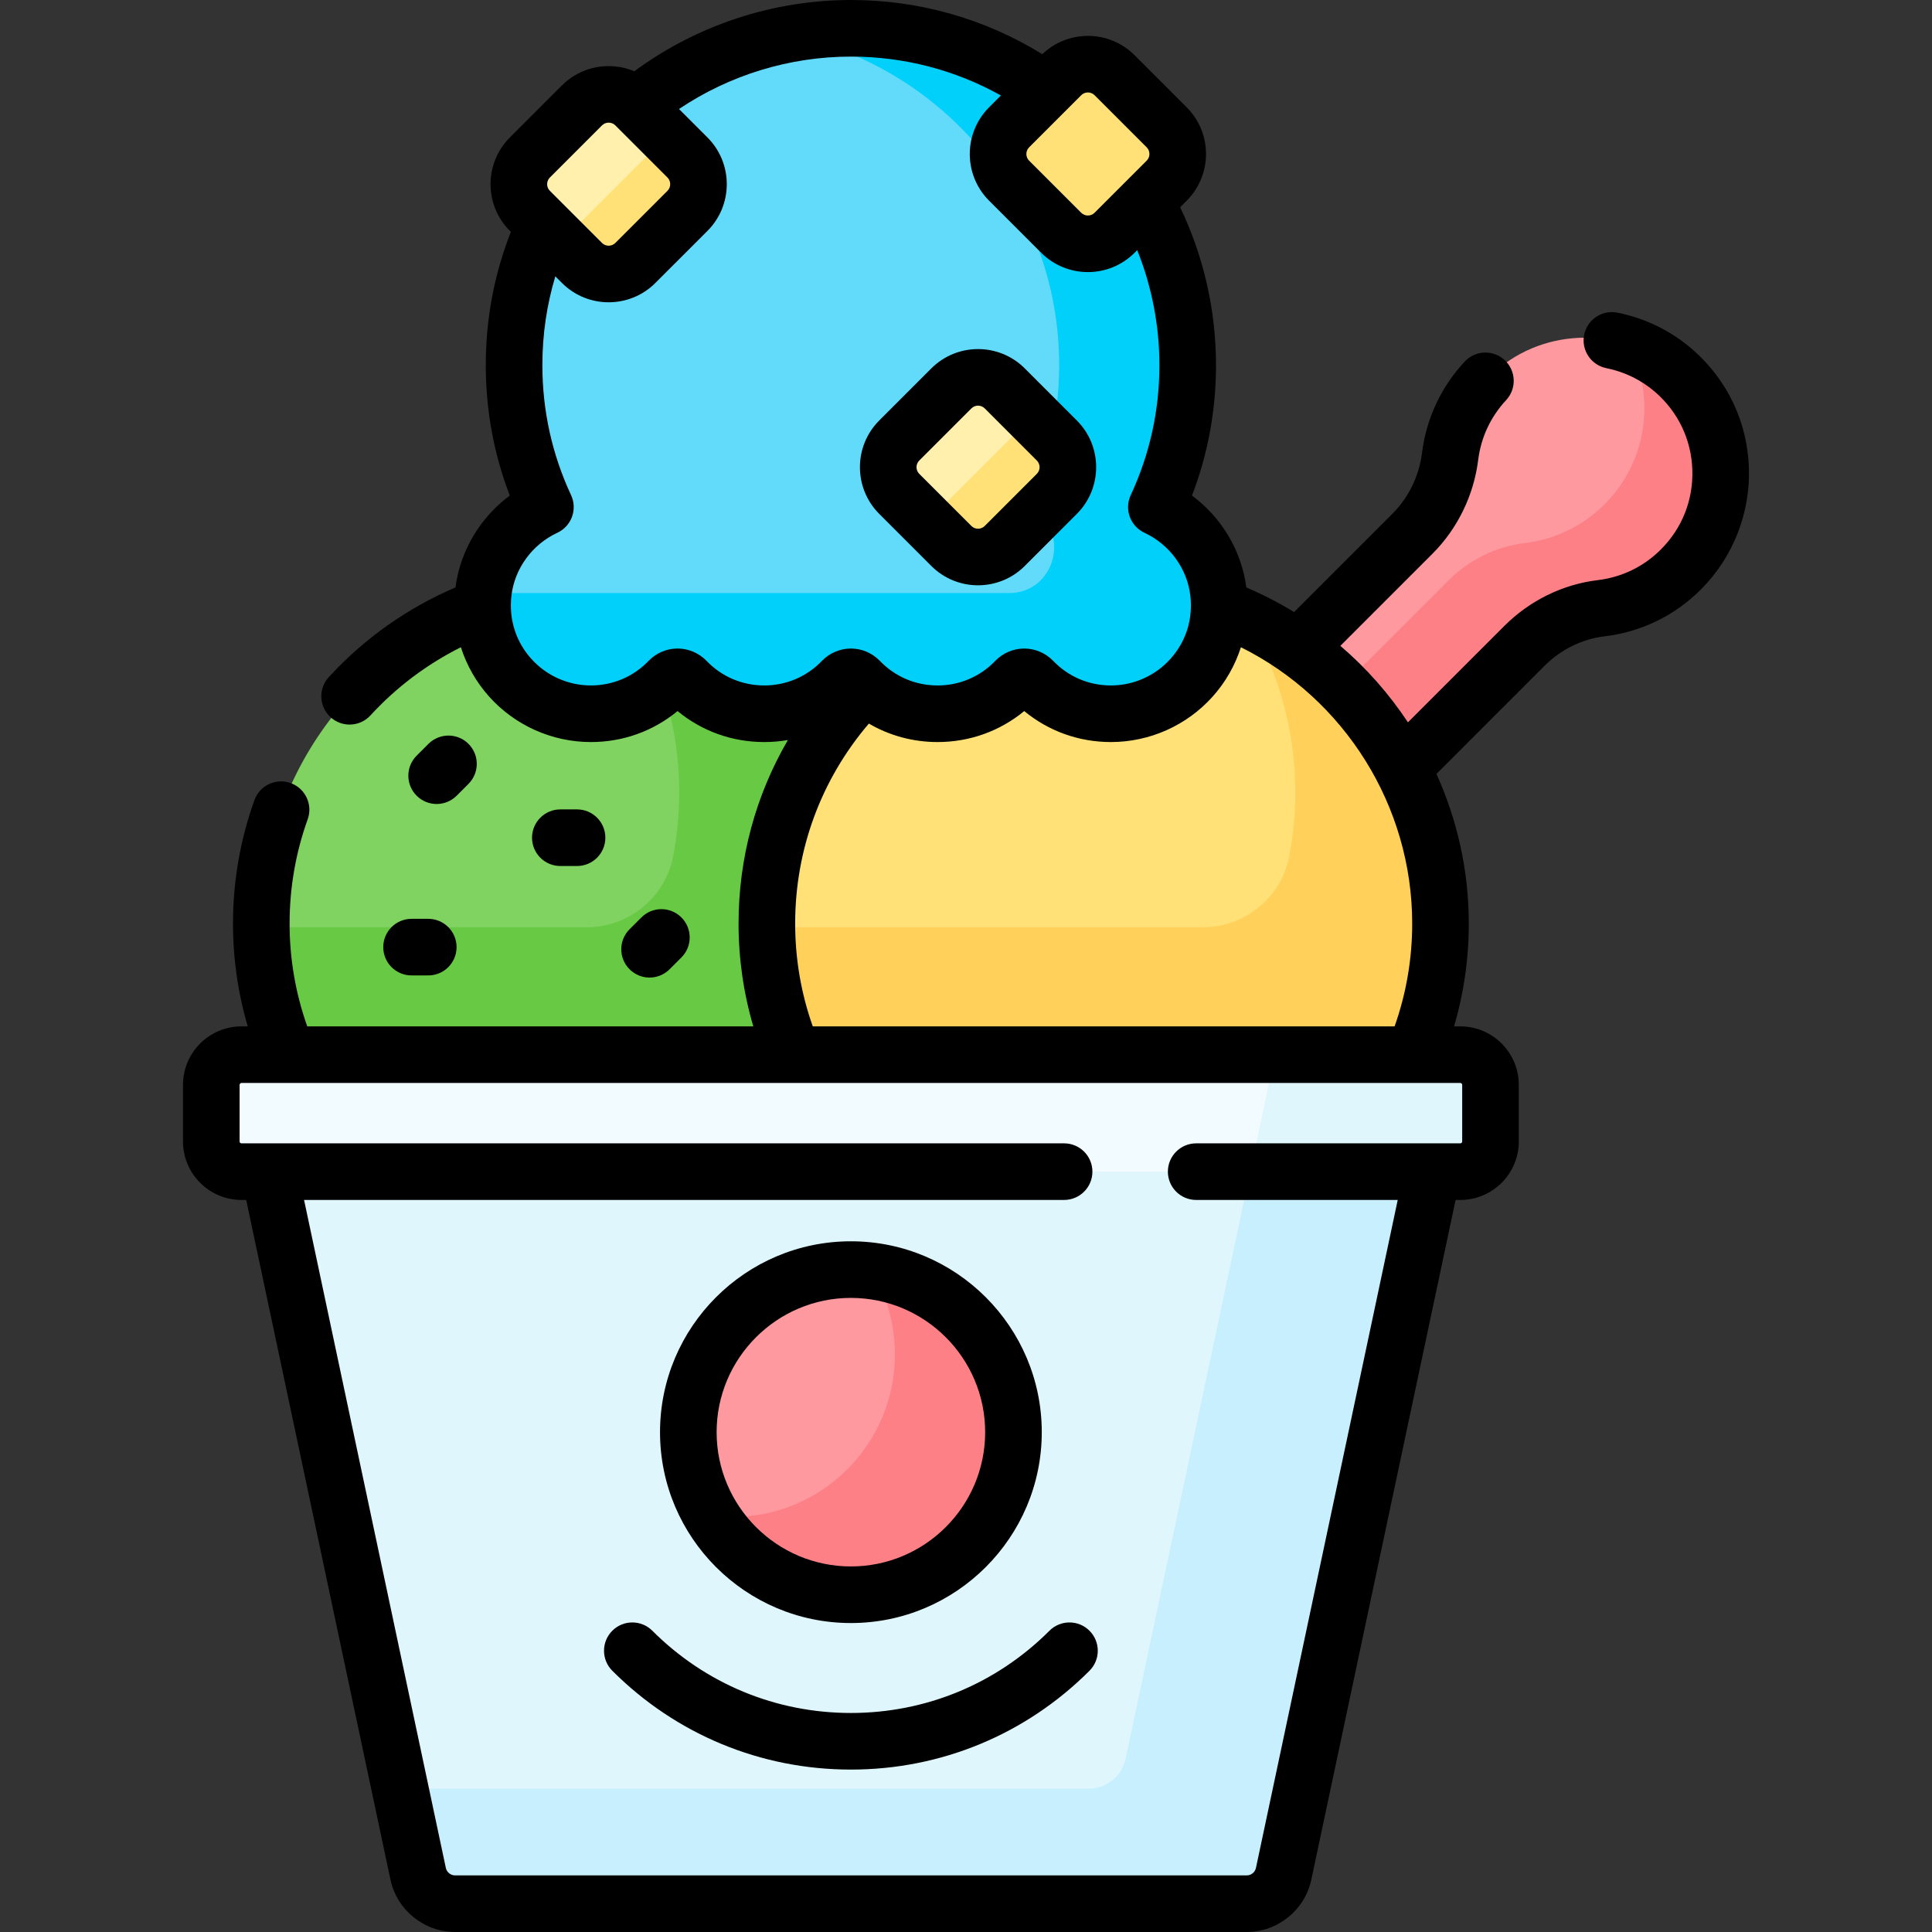 <svg id="Capa_1" enable-background="new 0 0 512 512" viewBox="0 0 512 512" xmlns="http://www.w3.org/2000/svg"><rect x="0" y="0" width="512" height="512" fill="#333333" stroke="none"/><g><g><g><path d="m443.592 98.254c-13.495-11.753-33.969-11.671-47.379.178-6.909 6.105-10.88 14.169-11.922 22.531-.966 7.75-4.459 14.964-9.982 20.487l-31.081 31.081c11.692 8.234 21.157 19.164 27.656 31.74l33.12-33.12c5.478-5.478 12.612-9.044 20.304-9.962 7.73-.923 15.218-4.347 21.151-10.28 14.657-14.656 14.034-38.805-1.867-52.655z" fill="#fe99a0"/><path d="m443.592 98.254c-3.58-3.118-7.654-5.395-11.955-6.848 7.161 13.591 5.027 30.799-6.405 42.232-5.933 5.933-13.421 9.357-21.151 10.28-7.693.918-14.826 4.484-20.304 9.962l-28.686 28.686c6.334 6.392 11.665 13.714 15.794 21.705l33.12-33.12c5.478-5.478 12.612-9.044 20.304-9.962 7.73-.923 15.218-4.347 21.151-10.28 14.656-14.656 14.033-38.805-1.868-52.655z" fill="#fd8087"/><g><path d="m230.691 181.717-2.202-2.073c-.795-.825-1.857-1.279-2.993-1.279s-2.198.454-2.991 1.279c-5.274 5.486-12.369 8.507-19.977 8.507-7.606 0-14.701-3.021-19.976-8.507-.793-.825-1.855-1.279-2.991-1.279s-2.199.454-2.992 1.279c-5.274 5.486-12.369 8.508-19.976 8.508-7.869 0-15.395-3.364-20.648-9.23-4.602-5.14-7.048-11.579-7.058-18.402-34.737 12.216-59.642 45.308-59.642 84.221 0 12.717 2.666 24.811 7.459 35.76h135.067l-.588-1.39c-4.616-10.904-6.957-22.468-6.957-34.37 0-23.505 9.136-45.623 25.725-62.28z" fill="#80d261"/><path d="m230.691 181.717-2.202-2.073c-.795-.825-1.857-1.279-2.993-1.279s-2.198.454-2.991 1.279c-5.274 5.486-12.369 8.507-19.977 8.507-7.606 0-14.701-3.021-19.976-8.507-.793-.825-1.855-1.279-2.991-1.279s-2.199.454-2.992 1.279c-.452.47-.921.915-1.399 1.348 3.121 9.091 4.83 18.839 4.83 28.989 0 5.787-.552 11.444-1.605 16.923-2.107 10.961-11.78 18.836-22.942 18.836h-86.194c.136 12.351 2.778 24.098 7.446 34.76h135.067l-.588-1.39c-4.616-10.904-6.957-22.468-6.957-34.37 0-23.505 9.136-45.623 25.725-62.28z" fill="#68ca44"/><path d="m322.104 160.519c-.009 6.823-2.455 13.263-7.058 18.402-5.254 5.866-12.779 9.23-20.648 9.23-7.606 0-14.701-3.021-19.976-8.507-.794-.825-1.856-1.279-2.992-1.279s-2.198.454-2.991 1.279c-5.274 5.486-12.369 8.507-19.976 8.507-6.925 0-13.421-2.511-18.509-7.098-16.494 16.196-26.729 38.745-26.729 63.687 0 12.717 2.666 24.811 7.459 35.76h163.602c4.793-10.949 7.459-23.042 7.459-35.76.001-38.913-24.903-72.005-59.641-84.221z" fill="#fdb4ba"/><path d="m322.104 160.519c-.009 6.823-2.455 13.263-7.058 18.402-5.254 5.866-12.779 9.23-20.648 9.23-7.606 0-14.701-3.021-19.976-8.507-.794-.825-1.856-1.279-2.992-1.279s-2.198.454-2.991 1.279c-5.274 5.486-12.369 8.507-19.976 8.507-6.925 0-13.421-2.511-18.509-7.098-16.494 16.196-26.729 38.745-26.729 63.687 0 12.717 2.666 24.811 7.459 35.76h163.602c4.793-10.949 7.459-23.042 7.459-35.76.001-38.913-24.903-72.005-59.641-84.221z" fill="#ffe177"/><path d="m330.495 163.978c8.098 13.435 12.764 29.171 12.764 46.002 0 5.787-.552 11.444-1.605 16.923-2.107 10.961-11.78 18.836-22.942 18.836h-115.472c.136 12.351 2.778 24.098 7.446 34.76h163.602c4.793-10.949 7.459-23.042 7.459-35.76-.001-35.698-20.968-66.484-51.252-80.761z" fill="#ffd15b"/></g><path d="m322.926 157.17c-1.116-10.096-7.603-18.654-16.477-22.783 5.325-11.435 8.307-24.182 8.307-37.628 0-49.297-39.963-89.26-89.26-89.26s-89.26 39.963-89.26 89.26c0 13.446 2.981 26.193 8.307 37.628-8.874 4.129-15.361 12.686-16.477 22.783-1.915 17.321 11.595 31.981 28.528 31.981 8.132 0 15.473-3.381 20.696-8.814 1.246-1.297 3.296-1.297 4.542 0 5.223 5.433 12.565 8.814 20.696 8.814 8.132 0 15.473-3.381 20.697-8.814 1.246-1.297 3.296-1.297 4.542 0 5.223 5.433 12.565 8.814 20.697 8.814s15.473-3.381 20.696-8.814c1.247-1.297 3.295-1.297 4.542 0 5.223 5.433 12.565 8.814 20.696 8.814 16.934 0 30.443-14.66 28.528-31.981z" fill="#62dbfb"/><path d="m322.926 157.17c-1.116-10.096-7.603-18.654-16.477-22.783 5.325-11.435 8.307-24.182 8.307-37.628 0-49.297-39.963-89.26-89.26-89.26-5.84 0-11.546.567-17.073 1.638 41.217 8.014 72.482 44.581 72.266 88.073-.066 13.28-3.04 25.87-8.306 37.177.089.041.177.083.266.125 11.407 5.45 7.374 22.658-5.268 22.658h-139.315c-1.915 17.321 11.595 31.981 28.528 31.981 8.132 0 15.473-3.381 20.697-8.814 1.246-1.297 3.295-1.297 4.542 0 5.223 5.433 12.565 8.814 20.696 8.814 8.132 0 15.473-3.381 20.697-8.814 1.246-1.297 3.296-1.297 4.542 0 5.223 5.433 12.565 8.814 20.697 8.814s15.473-3.381 20.696-8.814c1.247-1.297 3.295-1.297 4.542 0 5.223 5.433 12.565 8.814 20.696 8.814 16.933 0 30.442-14.66 28.527-31.981z" fill="#01d0fb"/><g><path d="m71.109 309.5 39.705 187.076c.981 4.62 5.059 7.924 9.782 7.924h209.799c4.723 0 8.802-3.304 9.782-7.924l39.706-187.076z" fill="#dff6fd"/><path d="m71.109 309.5 39.705 187.076c.981 4.62 5.059 7.924 9.782 7.924h209.799c4.723 0 8.802-3.304 9.782-7.924l39.706-187.076z" fill="#dff6fd"/><path d="m331.527 309.5-33.232 156.576c-.98 4.62-5.059 7.924-9.782 7.924h-182.49l4.792 22.576c.981 4.62 5.06 7.924 9.782 7.924h209.799c4.723 0 8.802-3.304 9.782-7.924l39.705-187.076z" fill="#c8effe"/><path d="m386.996 310.5h-323c-4.418 0-8-3.582-8-8v-15c0-4.418 3.582-8 8-8h323c4.418 0 8 3.582 8 8v15c0 4.418-3.582 8-8 8z" fill="#f2fbff"/><path d="m386.996 279.5h-49.102l-6.579 31h55.682c4.418 0 8-3.582 8-8v-15c-.001-4.418-3.583-8-8.001-8z" fill="#dff6fd"/><circle cx="225.496" cy="379.54" fill="#fe99a0" r="43.083"/><path d="m231.072 336.828c3.866 6.46 6.093 14.013 6.093 22.089 0 23.794-19.289 43.083-43.083 43.083-1.891 0-3.749-.135-5.576-.371 7.524 12.573 21.271 20.993 36.99 20.993 23.794 0 43.083-19.289 43.083-43.083 0-21.902-16.349-39.975-37.507-42.711z" fill="#fd8087"/></g><path d="m140.424 43.429 13.809-13.809c3.905-3.905 10.237-3.905 14.142 0l13.809 13.809c3.905 3.905 3.905 10.237 0 14.142l-13.809 13.809c-3.905 3.905-10.237 3.905-14.142 0l-13.809-13.809c-3.905-3.905-3.905-10.237 0-14.142z" fill="#fff0ad"/><path d="m238.312 116.738 13.809-13.809c3.905-3.905 10.237-3.905 14.142 0l13.809 13.809c3.905 3.905 3.905 10.237 0 14.142l-13.809 13.809c-3.905 3.905-10.237 3.905-14.142 0l-13.809-13.809c-3.906-3.906-3.906-10.237 0-14.142z" fill="#fff0ad"/><g><path d="m280.071 116.737-6.429-6.429-27.951 27.951 6.429 6.429c3.905 3.905 10.237 3.905 14.142 0l13.809-13.809c3.905-3.905 3.905-10.236 0-14.142z" fill="#ffe177"/></g><g><path d="m182.183 43.429-6.429-6.429-27.951 27.951 6.429 6.429c3.905 3.905 10.237 3.905 14.142 0l13.809-13.809c3.905-3.905 3.905-10.237 0-14.142z" fill="#ffe177"/></g><path d="m267.424 33.737 13.809-13.809c3.905-3.905 10.237-3.905 14.142 0l13.809 13.809c3.905 3.905 3.905 10.237 0 14.142l-13.809 13.809c-3.905 3.905-10.237 3.905-14.142 0l-13.809-13.809c-3.905-3.906-3.905-10.237 0-14.142z" fill="#fff0ad"/><path d="m267.424 33.737 13.809-13.809c3.905-3.905 10.237-3.905 14.142 0l13.809 13.809c3.905 3.905 3.905 10.237 0 14.142l-13.809 13.809c-3.905 3.905-10.237 3.905-14.142 0l-13.809-13.809c-3.905-3.906-3.905-10.237 0-14.142z" fill="#ffe177"/></g></g><g><path d="m278.116 432.161c-14.055 14.056-32.743 21.796-52.62 21.796-19.878 0-38.565-7.741-52.621-21.796-2.93-2.929-7.678-2.929-10.607 0s-2.929 7.678 0 10.606c16.89 16.889 39.344 26.19 63.229 26.19 23.884 0 46.339-9.301 63.228-26.19 2.929-2.929 2.929-7.678 0-10.606-2.931-2.929-7.679-2.929-10.609 0z"/><path d="m246.816 149.991c3.412 3.412 7.893 5.118 12.375 5.118 4.48 0 8.963-1.706 12.374-5.118l13.81-13.808c6.823-6.823 6.823-17.926 0-24.749l-13.81-13.809c-6.822-6.822-17.925-6.823-24.749 0l-13.809 13.809c-6.823 6.823-6.823 17.926.001 24.749zm-3.201-27.95 13.808-13.808c.488-.488 1.128-.731 1.769-.731s1.28.244 1.768.731l13.809 13.809c.976.975.976 2.561.001 3.536l-13.81 13.808c-.975.975-2.56.975-3.536 0l-13.808-13.808c-.976-.976-.976-2.562-.001-3.537z"/><path d="m101.566 251c0 4.142 3.357 7.5 7.5 7.5h4.43c4.143 0 7.5-3.358 7.5-7.5s-3.357-7.5-7.5-7.5h-4.43c-4.142 0-7.5 3.358-7.5 7.5z"/><path d="m152.925 229.5c4.143 0 7.5-3.358 7.5-7.5s-3.357-7.5-7.5-7.5h-4.429c-4.143 0-7.5 3.358-7.5 7.5s3.357 7.5 7.5 7.5z"/><path d="m177.448 256.869 3.132-3.132c2.929-2.929 2.929-7.678 0-10.606-2.93-2.929-7.678-2.929-10.607 0l-3.132 3.132c-2.929 2.929-2.929 7.678 0 10.606 1.465 1.464 3.385 2.197 5.304 2.197s3.838-.733 5.303-2.197z"/><path d="m115.716 213.066c1.919 0 3.839-.732 5.304-2.197l3.132-3.132c2.929-2.929 2.929-7.678 0-10.606-2.93-2.929-7.678-2.929-10.607 0l-3.132 3.132c-2.929 2.929-2.929 7.678 0 10.606 1.464 1.464 3.384 2.197 5.303 2.197z"/><path d="m225.496 430.122c27.891 0 50.582-22.691 50.582-50.583s-22.691-50.583-50.582-50.583c-27.892 0-50.583 22.691-50.583 50.583s22.691 50.583 50.583 50.583zm0-86.165c19.62 0 35.582 15.962 35.582 35.583s-15.962 35.583-35.582 35.583-35.583-15.962-35.583-35.583 15.963-35.583 35.583-35.583z"/><path d="m463.478 123.949c-.42-12.179-5.733-23.312-14.961-31.35-5.621-4.896-12.494-8.266-19.876-9.744-4.057-.813-8.014 1.82-8.827 5.881-.812 4.062 1.82 8.014 5.882 8.827 4.827.967 9.312 3.161 12.97 6.347 6.059 5.276 9.546 12.577 9.821 20.555.274 7.986-2.684 15.494-8.33 21.141-4.562 4.561-10.349 7.374-16.737 8.136-9.235 1.103-18.015 5.402-24.72 12.106l-25.579 25.579c-4.986-7.529-11.006-14.368-17.909-20.274l24.401-24.401c6.646-6.647 10.951-15.477 12.121-24.863.743-5.964 3.304-11.443 7.405-15.847 2.823-3.031 2.654-7.777-.376-10.6-3.031-2.823-7.776-2.654-10.601.376-6.266 6.727-10.178 15.101-11.313 24.215-.759 6.091-3.545 11.812-7.844 16.111l-26.064 26.064c-4.018-2.464-8.241-4.651-12.651-6.525-1.264-9.731-6.56-18.552-14.398-24.362 4.227-11.012 6.364-22.608 6.364-34.564 0-14.497-3.277-28.845-9.507-41.84l1.738-1.738c6.823-6.823 6.823-17.926 0-24.749l-13.81-13.809c-6.729-6.729-17.614-6.808-24.458-.262-15.23-9.403-32.632-14.359-50.723-14.359-20.672 0-40.837 6.681-57.394 18.884-6.364-2.675-13.998-1.434-19.173 3.741l-13.809 13.808c-6.823 6.823-6.823 17.926.001 24.749l.265.265c-4.415 11.233-6.65 23.087-6.65 35.312 0 11.957 2.139 23.555 6.364 34.565-7.836 5.808-13.132 14.627-14.398 24.356-12.68 5.398-24.214 13.545-33.58 23.775-2.798 3.055-2.589 7.799.467 10.596 1.439 1.318 3.253 1.968 5.062 1.968 2.03 0 4.055-.82 5.533-2.436 6.816-7.444 14.985-13.58 23.955-18.055 1.538 4.79 4.063 9.252 7.475 13.062 6.863 7.664 16.697 12.06 26.979 12.06 8.502 0 16.514-2.888 22.967-8.209 6.453 5.321 14.465 8.209 22.968 8.209 2.129 0 4.226-.181 6.277-.536-8.527 14.612-13.078 31.273-13.078 48.625 0 9.318 1.317 18.446 3.909 27.26h-118.209c-3.098-8.738-4.681-17.882-4.681-27.26 0-9.471 1.614-18.766 4.797-27.625 1.4-3.898-.625-8.193-4.522-9.594-3.898-1.402-8.194.624-9.595 4.522-3.769 10.491-5.68 21.491-5.68 32.696 0 9.318 1.317 18.446 3.909 27.26h-1.659c-8.547 0-15.5 6.953-15.5 15.5v15c0 8.547 6.953 15.5 15.5 15.5h1.25l38.232 180.133c1.706 8.035 8.905 13.867 17.119 13.867h209.799c8.214 0 15.413-5.832 17.119-13.867l38.232-180.131h1.25c8.547 0 15.5-6.953 15.5-15.5v-15c0-8.547-6.953-15.5-15.5-15.5h-1.659c2.593-8.814 3.909-17.942 3.909-27.26 0-13.944-3.042-27.411-8.575-39.649l28.635-28.636c4.337-4.336 9.98-7.113 15.891-7.819 9.762-1.165 18.602-5.46 25.566-12.424 8.494-8.494 13.128-20.254 12.714-32.263zm-142.099 60.642c3.413-3.811 5.938-8.276 7.476-13.067 27.476 13.681 45.392 42.06 45.392 73.216 0 9.376-1.567 18.523-4.664 27.26h-154.192c-3.097-8.736-4.664-17.884-4.664-27.26 0-19.628 6.905-38.202 19.531-52.983 5.461 3.19 11.688 4.894 18.207 4.894 8.502 0 16.514-2.888 22.967-8.209 6.452 5.321 14.465 8.209 22.968 8.209 10.282 0 20.116-4.395 26.979-12.06zm-48.651-145.551 13.808-13.808c.488-.488 1.128-.731 1.769-.731s1.28.244 1.768.731l13.807 13.808c.976.975.976 2.561.001 3.536l-13.81 13.808c-.975.975-2.56.975-3.536 0l-13.808-13.808c-.975-.975-.975-2.561.001-3.536zm-127 8 13.808-13.808c.488-.488 1.128-.731 1.769-.731s1.28.244 1.768.731l13.807 13.808c.976.975.976 2.561.001 3.536l-13.81 13.808c-.975.975-2.56.975-3.536 0l-13.808-13.808c-.975-.975-.975-2.561.001-3.536zm56.8 134.611c-5.822 0-11.252-2.313-15.289-6.512-2.001-2.082-4.799-3.275-7.678-3.275-2.88 0-5.678 1.193-7.678 3.274-4.038 4.2-9.468 6.513-15.29 6.513-6.023 0-11.784-2.576-15.806-7.066-4.076-4.552-5.947-10.444-5.269-16.59.801-7.242 5.471-13.682 12.188-16.807 1.804-.839 3.2-2.361 3.882-4.23.682-1.87.593-3.933-.247-5.736-5.047-10.835-7.605-22.429-7.605-34.461 0-8.071 1.153-15.947 3.433-23.529l1.76 1.76c3.412 3.412 7.893 5.118 12.375 5.118 4.48 0 8.963-1.706 12.374-5.118l13.81-13.808c6.823-6.823 6.823-17.926 0-24.749l-7.546-7.546c13.402-8.994 29.291-13.889 45.554-13.889 14.072 0 27.65 3.544 39.754 10.303l-3.13 3.13c-6.823 6.823-6.823 17.926.001 24.749l13.808 13.808c3.412 3.412 7.893 5.118 12.375 5.118 4.48 0 8.963-1.706 12.374-5.118l.698-.698c3.864 9.638 5.88 20.005 5.88 30.467 0 12.03-2.559 23.625-7.605 34.462-.84 1.803-.929 3.867-.247 5.736s2.078 3.391 3.882 4.23c6.717 3.125 11.386 9.565 12.186 16.807.68 6.147-1.19 12.039-5.267 16.59-4.021 4.491-9.782 7.067-15.806 7.067-5.823 0-11.253-2.312-15.291-6.514-2.001-2.08-4.799-3.272-7.677-3.272-.001 0-.001 0-.002 0-2.878 0-5.676 1.194-7.675 3.274-4.038 4.2-9.468 6.513-15.29 6.513s-11.253-2.313-15.29-6.512c-2-2.081-4.798-3.274-7.676-3.275-.001 0-.001 0-.002 0-2.878 0-5.676 1.193-7.679 3.274-4.036 4.2-9.465 6.512-15.289 6.512zm184.468 105.349c.275 0 .5.224.5.5v15c0 .276-.225.5-.5.5h-69.996c-4.143 0-7.5 3.358-7.5 7.5s3.357 7.5 7.5 7.5h53.412l-37.571 177.019c-.243 1.148-1.271 1.981-2.445 1.981h-209.799c-1.174 0-2.202-.833-2.445-1.981l-37.571-177.019h201.419c4.143 0 7.5-3.358 7.5-7.5s-3.357-7.5-7.5-7.5h-218.004c-.275 0-.5-.224-.5-.5v-15c0-.276.225-.5.5-.5h12.262c.009 0 .018.002.027.002.013 0 .026-.002.04-.002z"/></g></g><g/><g/><g/><g/><g/><g/><g/><g/><g/><g/><g/><g/><g/><g/><g/></svg>